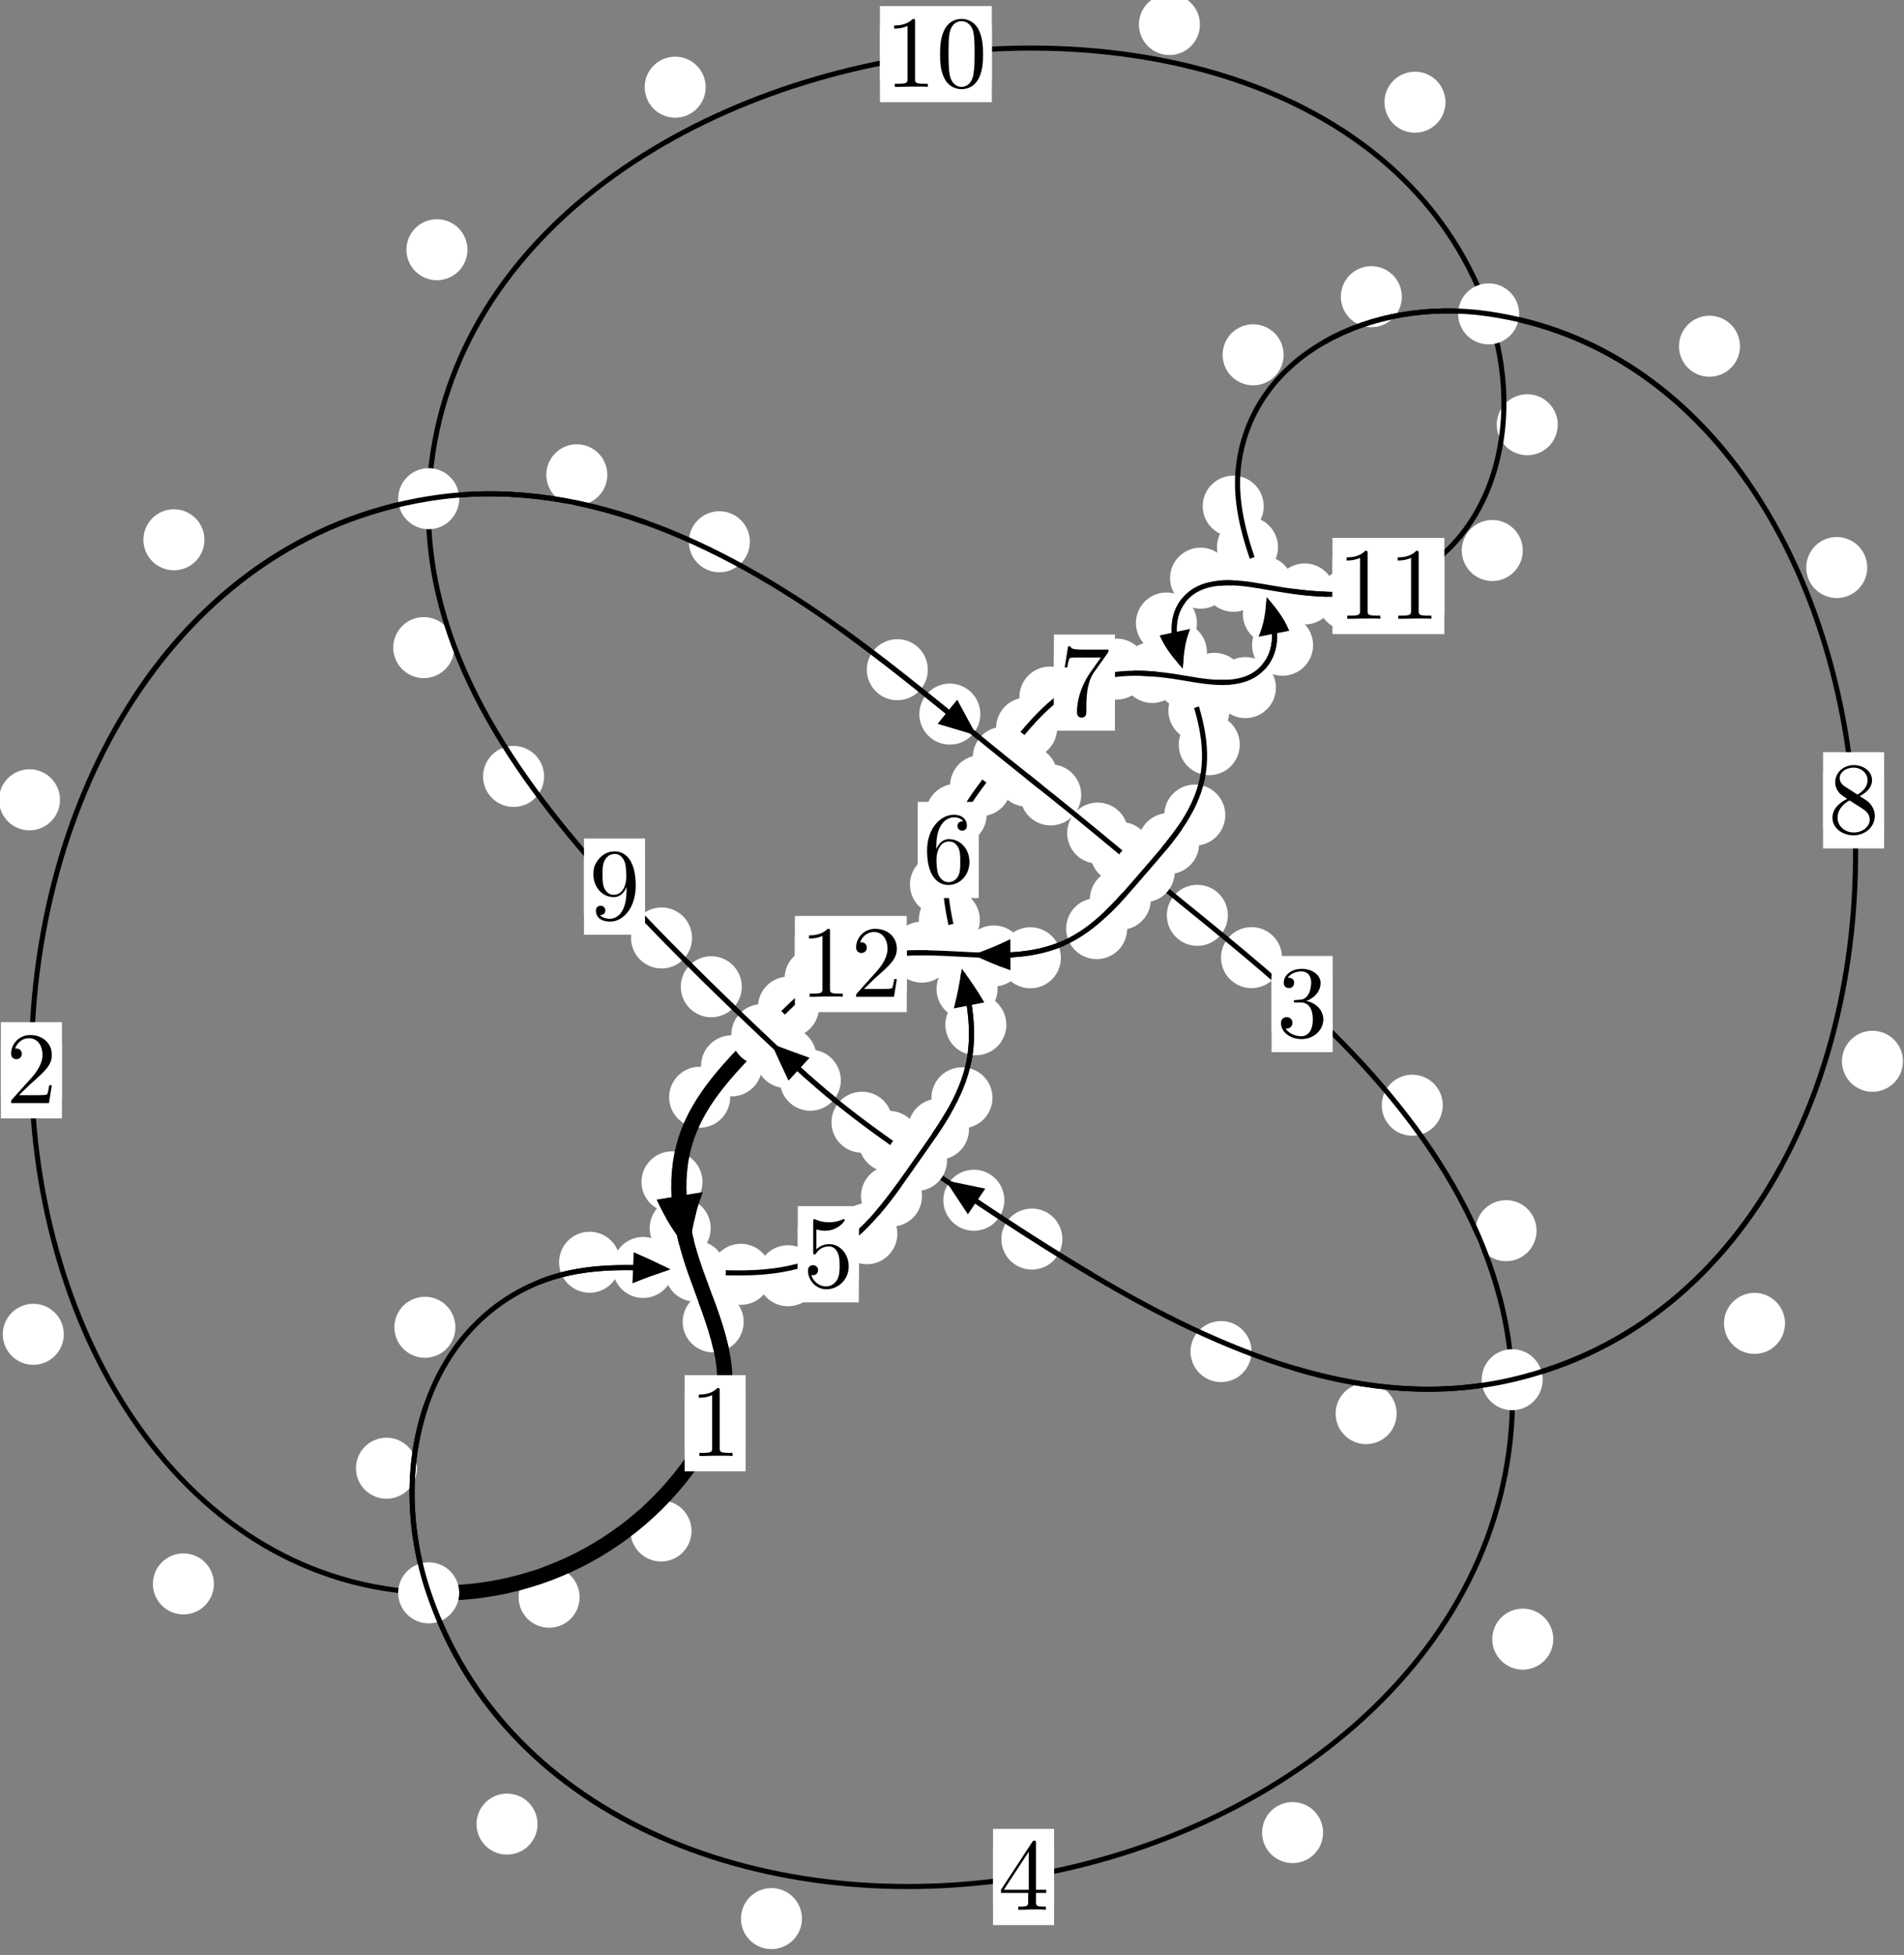 <?xml version="1.0"?>
<!-- Created by MetaPost 1.999 on 2021.07.05:2359 -->
<svg version="1.1" xmlns="http://www.w3.org/2000/svg" xmlns:xlink="http://www.w3.org/1999/xlink" width="186.544" height="191.479" viewBox="0 0 186.544 191.479">
<rect x="0" y="0" width="186.544" height="191.479" fill="#808080" stroke="none"/>
<!-- Original BoundingBox: -42.100754 -34.892899 144.442764 156.586166 -->
  <defs>
    <g transform="scale(0.01,0.01)" id="GLYPHcmr10_48">
      <path style="fill-rule: evenodd;" d="M460 -320C460 -400,455 -480,420 -554C374 -650,292 -666,250 -666C190 -666,117 -640,76 -547C44 -478,39 -400,39 -320C39 -245,43 -155,84 -79C127 2,200 22,249 22C303 22,379 1,423 -94C455 -163,460 -241,460 -320M249 -0C210 -0,151 -25,133 -121C122 -181,122 -273,122 -332C122 -396,122 -462,130 -516C149 -635,224 -644,249 -644C282 -644,348 -626,367 -527C377 -471,377 -395,377 -332C377 -257,377 -189,366 -125C351 -30,294 -0,249 -0"></path>
    </g>
    <g transform="scale(0.01,0.01)" id="GLYPHcmr10_49">
      <path style="fill-rule: evenodd;" d="M294 -640C294 -664,294 -666,271 -666C209 -602,121 -602,89 -602L89 -571C109 -571,168 -571,220 -597L220 -79C220 -43,217 -31,127 -31L95 -31L95 -0L257 -0L130 -3L217 -3L257 -3L297 -3L384 -3L419 -0L419 -31L387 -31C297 -31,294 -42,294 -79"></path>
    </g>
    <g transform="scale(0.01,0.01)" id="GLYPHcmr10_50">
      <path style="fill-rule: evenodd;" d="M127 -77L233 -180C389 -318,449 -372,449 -472C449 -586,359 -666,237 -666C124 -666,50 -574,50 -485C50 -429,100 -429,103 -429C120 -429,155 -441,155 -482C155 -508,137 -534,102 -534C94 -534,92 -534,89 -533C112 -598,166 -635,224 -635C315 -635,358 -554,358 -472C358 -392,308 -313,253 -251L61 -37C50 -26,50 -24,50 -0L421 -0L449 -174L424 -174C419 -144,412 -100,402 -85C395 -77,329 -77,307 -77"></path>
    </g>
    <g transform="scale(0.01,0.01)" id="GLYPHcmr10_51">
      <path style="fill-rule: evenodd;" d="M290 -352C372 -379,430 -449,430 -528C430 -610,342 -666,246 -666C145 -666,69 -606,69 -530C69 -497,91 -478,120 -478C151 -478,171 -500,171 -529C171 -579,124 -579,109 -579C140 -628,206 -641,242 -641C283 -641,338 -619,338 -529C338 -517,336 -459,310 -415C280 -367,246 -364,221 -363C213 -362,189 -360,182 -360C174 -359,167 -358,167 -348C167 -337,174 -337,191 -337L235 -337C317 -337,354 -269,354 -171C354 -35,285 -6,241 -6C198 -6,123 -23,88 -82C123 -77,154 -99,154 -137C154 -173,127 -193,98 -193C74 -193,42 -179,42 -135C42 -44,135 22,244 22C366 22,457 -69,457 -171C457 -253,394 -331,290 -352"></path>
    </g>
    <g transform="scale(0.01,0.01)" id="GLYPHcmr10_52">
      <path style="fill-rule: evenodd;" d="M294 -165L294 -78C294 -42,292 -31,218 -31L197 -31L197 -0L332 -0L238 -3L290 -3L332 -3L374 -3L427 -3L468 -0L468 -31L447 -31C373 -31,371 -42,371 -78L371 -165L471 -165L471 -196L371 -196L371 -651C371 -671,371 -677,355 -677C346 -677,343 -677,335 -665L28 -196L28 -165M300 -196L56 -196L300 -569"></path>
    </g>
    <g transform="scale(0.01,0.01)" id="GLYPHcmr10_53">
      <path style="fill-rule: evenodd;" d="M449 -201C449 -320,367 -420,259 -420C211 -420,168 -404,132 -369L132 -564C152 -558,185 -551,217 -551C340 -551,410 -642,410 -655C410 -661,407 -666,400 -666C399 -666,397 -666,392 -663C372 -654,323 -634,256 -634C216 -634,170 -641,123 -662C115 -665,113 -665,111 -665C101 -665,101 -657,101 -641L101 -345C101 -327,101 -319,115 -319C122 -319,124 -322,128 -328C139 -344,176 -398,257 -398C309 -398,334 -352,342 -334C358 -297,360 -258,360 -208C360 -173,360 -113,336 -71C312 -32,275 -6,229 -6C156 -6,99 -59,82 -118C85 -117,88 -116,99 -116C132 -116,149 -141,149 -165C149 -189,132 -214,99 -214C85 -214,50 -207,50 -161C50 -75,119 22,231 22C347 22,449 -74,449 -201"></path>
    </g>
    <g transform="scale(0.01,0.01)" id="GLYPHcmr10_54">
      <path style="fill-rule: evenodd;" d="M132 -328L132 -352C132 -605,256 -641,307 -641C331 -641,373 -635,395 -601C380 -601,340 -601,340 -556C340 -525,364 -510,386 -510C402 -510,432 -519,432 -558C432 -618,388 -666,305 -666C177 -666,42 -537,42 -316C42 -49,158 22,251 22C362 22,457 -72,457 -204C457 -331,368 -427,257 -427C189 -427,152 -376,132 -328M251 -6C188 -6,158 -66,152 -81C134 -128,134 -208,134 -226C134 -304,166 -404,256 -404C272 -404,318 -404,349 -342C367 -305,367 -254,367 -205C367 -157,367 -107,350 -71C320 -11,274 -6,251 -6"></path>
    </g>
    <g transform="scale(0.01,0.01)" id="GLYPHcmr10_55">
      <path style="fill-rule: evenodd;" d="M476 -609C485 -621,485 -623,485 -644L242 -644C120 -644,118 -657,114 -676L89 -676L56 -470L81 -470C84 -486,93 -549,106 -561C113 -567,191 -567,204 -567L411 -567C400 -551,321 -442,299 -409C209 -274,176 -135,176 -33C176 -23,176 22,222 22C268 22,268 -23,268 -33L268 -84C268 -139,271 -194,279 -248C283 -271,297 -357,341 -419"></path>
    </g>
    <g transform="scale(0.01,0.01)" id="GLYPHcmr10_56">
      <path style="fill-rule: evenodd;" d="M163 -457C117 -487,113 -521,113 -538C113 -599,178 -641,249 -641C322 -641,386 -589,386 -517C386 -460,347 -412,287 -377M309 -362C381 -399,430 -451,430 -517C430 -609,341 -666,250 -666C150 -666,69 -592,69 -499C69 -481,71 -436,113 -389C124 -377,161 -352,186 -335C128 -306,42 -250,42 -151C42 -45,144 22,249 22C362 22,457 -61,457 -168C457 -204,446 -249,408 -291C389 -312,373 -322,309 -362M209 -320L332 -242C360 -223,407 -193,407 -132C407 -58,332 -6,250 -6C164 -6,92 -68,92 -151C92 -209,124 -273,209 -320"></path>
    </g>
    <g transform="scale(0.01,0.01)" id="GLYPHcmr10_57">
      <path style="fill-rule: evenodd;" d="M367 -318L367 -286C367 -52,263 -6,205 -6C188 -6,134 -8,107 -42C151 -42,159 -71,159 -88C159 -119,135 -134,113 -134C97 -134,67 -125,67 -86C67 -19,121 22,206 22C335 22,457 -114,457 -329C457 -598,342 -666,253 -666C198 -666,149 -648,106 -603C65 -558,42 -516,42 -441C42 -316,130 -218,242 -218C303 -218,344 -260,367 -318M243 -241C227 -241,181 -241,150 -304C132 -341,132 -391,132 -440C132 -494,132 -541,153 -578C180 -628,218 -641,253 -641C299 -641,332 -607,349 -562C361 -530,365 -467,365 -421C365 -338,331 -241,243 -241"></path>
    </g>
  </defs>
  <path d="M67.753 149.94C67.753 149.147,67.438 148.387,66.878 147.827C66.317 147.266,65.557 146.951,64.764 146.951C63.972 146.951,63.211 147.266,62.651 147.827C62.09 148.387,61.776 149.147,61.776 149.94C61.776 150.733,62.09 151.493,62.651 152.053C63.211 152.614,63.972 152.929,64.764 152.929C65.557 152.929,66.317 152.614,66.878 152.053C67.438 151.493,67.753 150.733,67.753 149.94Z" style="fill: rgb(100%,100%,100%);stroke: none;"></path>
  <path d="M73.054 139.391C73.054 138.598,72.739 137.838,72.179 137.277C71.618 136.717,70.858 136.402,70.065 136.402C69.273 136.402,68.512 136.717,67.952 137.277C67.391 137.838,67.077 138.598,67.077 139.391C67.077 140.183,67.391 140.943,67.952 141.504C68.512 142.064,69.273 142.379,70.065 142.379C70.858 142.379,71.618 142.064,72.179 141.504C72.739 140.943,73.054 140.183,73.054 139.391Z" style="fill: rgb(100%,100%,100%);stroke: none;"></path>
  <path d="M20.957 155.125C20.957 154.332,20.642 153.572,20.081 153.011C19.521 152.451,18.761 152.136,17.968 152.136C17.175 152.136,16.415 152.451,15.855 153.011C15.294 153.572,14.979 154.332,14.979 155.125C14.979 155.917,15.294 156.678,15.855 157.238C16.415 157.799,17.175 158.114,17.968 158.114C18.761 158.114,19.521 157.799,20.081 157.238C20.642 156.678,20.957 155.917,20.957 155.125Z" style="fill: rgb(100%,100%,100%);stroke: none;"></path>
  <path d="M56.787 156.43C56.787 155.637,56.472 154.877,55.912 154.316C55.351 153.756,54.591 153.441,53.799 153.441C53.006 153.441,52.246 153.756,51.685 154.316C51.125 154.877,50.81 155.637,50.81 156.43C50.81 157.222,51.125 157.983,51.685 158.543C52.246 159.103,53.006 159.418,53.799 159.418C54.591 159.418,55.351 159.103,55.912 158.543C56.472 157.983,56.787 157.222,56.787 156.43Z" style="fill: rgb(100%,100%,100%);stroke: none;"></path>
  <path d="M5.877 78.332C5.877 77.539,5.562 76.779,5.001 76.219C4.441 75.658,3.681 75.343,2.888 75.343C2.095 75.343,1.335 75.658,0.775 76.219C0.214 76.779,-0.101 77.539,-0.101 78.332C-0.101 79.125,0.214 79.885,0.775 80.445C1.335 81.006,2.095 81.321,2.888 81.321C3.681 81.321,4.441 81.006,5.001 80.445C5.562 79.885,5.877 79.125,5.877 78.332Z" style="fill: rgb(100%,100%,100%);stroke: none;"></path>
  <path d="M6.251 130.679C6.251 129.886,5.936 129.126,5.376 128.566C4.815 128.005,4.055 127.69,3.262 127.69C2.47 127.69,1.71 128.005,1.149 128.566C0.589 129.126,0.274 129.886,0.274 130.679C0.274 131.472,0.589 132.232,1.149 132.792C1.71 133.353,2.47 133.668,3.262 133.668C4.055 133.668,4.815 133.353,5.376 132.792C5.936 132.232,6.251 131.472,6.251 130.679Z" style="fill: rgb(100%,100%,100%);stroke: none;"></path>
  <path d="M59.501 46.501C59.501 45.708,59.186 44.948,58.626 44.388C58.066 43.827,57.305 43.512,56.513 43.512C55.72 43.512,54.96 43.827,54.399 44.388C53.839 44.948,53.524 45.708,53.524 46.501C53.524 47.294,53.839 48.054,54.399 48.614C54.96 49.175,55.72 49.49,56.513 49.49C57.305 49.49,58.066 49.175,58.626 48.614C59.186 48.054,59.501 47.294,59.501 46.501Z" style="fill: rgb(100%,100%,100%);stroke: none;"></path>
  <path d="M20.029 52.866C20.029 52.073,19.714 51.313,19.153 50.753C18.593 50.192,17.832 49.877,17.04 49.877C16.247 49.877,15.487 50.192,14.926 50.753C14.366 51.313,14.051 52.073,14.051 52.866C14.051 53.659,14.366 54.419,14.926 54.979C15.487 55.54,16.247 55.855,17.04 55.855C17.832 55.855,18.593 55.54,19.153 54.979C19.714 54.419,20.029 53.659,20.029 52.866Z" style="fill: rgb(100%,100%,100%);stroke: none;"></path>
  <path d="M90.905 65.589C90.905 64.796,90.59 64.036,90.03 63.476C89.469 62.915,88.709 62.6,87.917 62.6C87.124 62.6,86.364 62.915,85.803 63.476C85.243 64.036,84.928 64.796,84.928 65.589C84.928 66.382,85.243 67.142,85.803 67.702C86.364 68.263,87.124 68.578,87.917 68.578C88.709 68.578,89.469 68.263,90.03 67.702C90.59 67.142,90.905 66.382,90.905 65.589Z" style="fill: rgb(100%,100%,100%);stroke: none;"></path>
  <path d="M73.469 53.059C73.469 52.266,73.154 51.506,72.594 50.946C72.033 50.385,71.273 50.07,70.48 50.07C69.688 50.07,68.927 50.385,68.367 50.946C67.807 51.506,67.492 52.266,67.492 53.059C67.492 53.852,67.807 54.612,68.367 55.172C68.927 55.733,69.688 56.048,70.48 56.048C71.273 56.048,72.033 55.733,72.594 55.172C73.154 54.612,73.469 53.852,73.469 53.059Z" style="fill: rgb(100%,100%,100%);stroke: none;"></path>
  <path d="M103.6 76.016C103.6 75.223,103.285 74.463,102.725 73.903C102.164 73.342,101.404 73.027,100.612 73.027C99.819 73.027,99.059 73.342,98.498 73.903C97.938 74.463,97.623 75.223,97.623 76.016C97.623 76.809,97.938 77.569,98.498 78.129C99.059 78.69,99.819 79.005,100.612 79.005C101.404 79.005,102.164 78.69,102.725 78.129C103.285 77.569,103.6 76.809,103.6 76.016Z" style="fill: rgb(100%,100%,100%);stroke: none;"></path>
  <path d="M96.048 69.938C96.048 69.145,95.734 68.385,95.173 67.824C94.613 67.264,93.852 66.949,93.06 66.949C92.267 66.949,91.507 67.264,90.946 67.824C90.386 68.385,90.071 69.145,90.071 69.938C90.071 70.73,90.386 71.49,90.946 72.051C91.507 72.611,92.267 72.926,93.06 72.926C93.852 72.926,94.613 72.611,95.173 72.051C95.734 71.49,96.048 70.73,96.048 69.938Z" style="fill: rgb(100%,100%,100%);stroke: none;"></path>
  <path d="M110.533 81.591C110.533 80.799,110.218 80.039,109.657 79.478C109.097 78.918,108.336 78.603,107.544 78.603C106.751 78.603,105.991 78.918,105.43 79.478C104.87 80.039,104.555 80.799,104.555 81.591C104.555 82.384,104.87 83.144,105.43 83.705C105.991 84.265,106.751 84.58,107.544 84.58C108.336 84.58,109.097 84.265,109.657 83.705C110.218 83.144,110.533 82.384,110.533 81.591Z" style="fill: rgb(100%,100%,100%);stroke: none;"></path>
  <path d="M105.93 77.851C105.93 77.058,105.615 76.298,105.055 75.737C104.494 75.177,103.734 74.862,102.941 74.862C102.149 74.862,101.389 75.177,100.828 75.737C100.268 76.298,99.953 77.058,99.953 77.851C99.953 78.643,100.268 79.404,100.828 79.964C101.389 80.525,102.149 80.839,102.941 80.839C103.734 80.839,104.494 80.525,105.055 79.964C105.615 79.404,105.93 78.643,105.93 77.851Z" style="fill: rgb(100%,100%,100%);stroke: none;"></path>
  <path d="M120.298 89.645C120.298 88.853,119.983 88.092,119.422 87.532C118.862 86.971,118.102 86.657,117.309 86.657C116.516 86.657,115.756 86.971,115.196 87.532C114.635 88.092,114.32 88.853,114.32 89.645C114.32 90.438,114.635 91.198,115.196 91.759C115.756 92.319,116.516 92.634,117.309 92.634C118.102 92.634,118.862 92.319,119.422 91.759C119.983 91.198,120.298 90.438,120.298 89.645Z" style="fill: rgb(100%,100%,100%);stroke: none;"></path>
  <path d="M112.805 83.497C112.805 82.705,112.49 81.944,111.929 81.384C111.369 80.823,110.609 80.508,109.816 80.508C109.023 80.508,108.263 80.823,107.703 81.384C107.142 81.944,106.827 82.705,106.827 83.497C106.827 84.29,107.142 85.05,107.703 85.611C108.263 86.171,109.023 86.486,109.816 86.486C110.609 86.486,111.369 86.171,111.929 85.611C112.49 85.05,112.805 84.29,112.805 83.497Z" style="fill: rgb(100%,100%,100%);stroke: none;"></path>
  <path d="M141.356 108.244C141.356 107.452,141.041 106.692,140.481 106.131C139.92 105.571,139.16 105.256,138.367 105.256C137.575 105.256,136.814 105.571,136.254 106.131C135.694 106.692,135.379 107.452,135.379 108.244C135.379 109.037,135.694 109.797,136.254 110.358C136.814 110.918,137.575 111.233,138.367 111.233C139.16 111.233,139.92 110.918,140.481 110.358C141.041 109.797,141.356 109.037,141.356 108.244Z" style="fill: rgb(100%,100%,100%);stroke: none;"></path>
  <path d="M125.606 93.788C125.606 92.995,125.291 92.235,124.731 91.674C124.17 91.114,123.41 90.799,122.617 90.799C121.825 90.799,121.064 91.114,120.504 91.674C119.943 92.235,119.628 92.995,119.628 93.788C119.628 94.58,119.943 95.341,120.504 95.901C121.064 96.462,121.825 96.776,122.617 96.776C123.41 96.776,124.17 96.462,124.731 95.901C125.291 95.341,125.606 94.58,125.606 93.788Z" style="fill: rgb(100%,100%,100%);stroke: none;"></path>
  <path d="M152.182 160.534C152.182 159.742,151.868 158.981,151.307 158.421C150.747 157.86,149.986 157.545,149.194 157.545C148.401 157.545,147.641 157.86,147.08 158.421C146.52 158.981,146.205 159.742,146.205 160.534C146.205 161.327,146.52 162.087,147.08 162.648C147.641 163.208,148.401 163.523,149.194 163.523C149.986 163.523,150.747 163.208,151.307 162.648C151.868 162.087,152.182 161.327,152.182 160.534Z" style="fill: rgb(100%,100%,100%);stroke: none;"></path>
  <path d="M150.546 120.529C150.546 119.736,150.231 118.976,149.67 118.416C149.11 117.855,148.35 117.54,147.557 117.54C146.764 117.54,146.004 117.855,145.444 118.416C144.883 118.976,144.568 119.736,144.568 120.529C144.568 121.322,144.883 122.082,145.444 122.642C146.004 123.203,146.764 123.518,147.557 123.518C148.35 123.518,149.11 123.203,149.67 122.642C150.231 122.082,150.546 121.322,150.546 120.529Z" style="fill: rgb(100%,100%,100%);stroke: none;"></path>
  <path d="M78.571 187.904C78.571 187.111,78.256 186.351,77.696 185.791C77.135 185.23,76.375 184.915,75.583 184.915C74.79 184.915,74.03 185.23,73.469 185.791C72.909 186.351,72.594 187.111,72.594 187.904C72.594 188.697,72.909 189.457,73.469 190.017C74.03 190.578,74.79 190.893,75.583 190.893C76.375 190.893,77.135 190.578,77.696 190.017C78.256 189.457,78.571 188.697,78.571 187.904Z" style="fill: rgb(100%,100%,100%);stroke: none;"></path>
  <path d="M129.63 179.481C129.63 178.688,129.315 177.928,128.755 177.367C128.194 176.807,127.434 176.492,126.641 176.492C125.849 176.492,125.089 176.807,124.528 177.367C123.968 177.928,123.653 178.688,123.653 179.481C123.653 180.273,123.968 181.033,124.528 181.594C125.089 182.154,125.849 182.469,126.641 182.469C127.434 182.469,128.194 182.154,128.755 181.594C129.315 181.033,129.63 180.273,129.63 179.481Z" style="fill: rgb(100%,100%,100%);stroke: none;"></path>
  <path d="M40.853 143.795C40.853 143.002,40.538 142.242,39.978 141.682C39.417 141.121,38.657 140.806,37.864 140.806C37.072 140.806,36.312 141.121,35.751 141.682C35.191 142.242,34.876 143.002,34.876 143.795C34.876 144.588,35.191 145.348,35.751 145.908C36.312 146.469,37.072 146.784,37.864 146.784C38.657 146.784,39.417 146.469,39.978 145.908C40.538 145.348,40.853 144.588,40.853 143.795Z" style="fill: rgb(100%,100%,100%);stroke: none;"></path>
  <path d="M52.663 178.649C52.663 177.857,52.348 177.097,51.788 176.536C51.227 175.976,50.467 175.661,49.674 175.661C48.882 175.661,48.122 175.976,47.561 176.536C47.001 177.097,46.686 177.857,46.686 178.649C46.686 179.442,47.001 180.202,47.561 180.763C48.122 181.323,48.882 181.638,49.674 181.638C50.467 181.638,51.227 181.323,51.788 180.763C52.348 180.202,52.663 179.442,52.663 178.649Z" style="fill: rgb(100%,100%,100%);stroke: none;"></path>
  <path d="M60.753 123.623C60.753 122.83,60.438 122.07,59.878 121.51C59.317 120.949,58.557 120.634,57.765 120.634C56.972 120.634,56.212 120.949,55.651 121.51C55.091 122.07,54.776 122.83,54.776 123.623C54.776 124.416,55.091 125.176,55.651 125.736C56.212 126.297,56.972 126.612,57.765 126.612C58.557 126.612,59.317 126.297,59.878 125.736C60.438 125.176,60.753 124.416,60.753 123.623Z" style="fill: rgb(100%,100%,100%);stroke: none;"></path>
  <path d="M44.617 129.991C44.617 129.198,44.302 128.438,43.741 127.877C43.181 127.317,42.421 127.002,41.628 127.002C40.835 127.002,40.075 127.317,39.515 127.877C38.954 128.438,38.639 129.198,38.639 129.991C38.639 130.783,38.954 131.544,39.515 132.104C40.075 132.664,40.835 132.979,41.628 132.979C42.421 132.979,43.181 132.664,43.741 132.104C44.302 131.544,44.617 130.783,44.617 129.991Z" style="fill: rgb(100%,100%,100%);stroke: none;"></path>
  <path d="M75.57 124.805C75.57 124.013,75.255 123.253,74.694 122.692C74.134 122.132,73.374 121.817,72.581 121.817C71.788 121.817,71.028 122.132,70.468 122.692C69.907 123.253,69.592 124.013,69.592 124.805C69.592 125.598,69.907 126.358,70.468 126.919C71.028 127.479,71.788 127.794,72.581 127.794C73.374 127.794,74.134 127.479,74.694 126.919C75.255 126.358,75.57 125.598,75.57 124.805Z" style="fill: rgb(100%,100%,100%);stroke: none;"></path>
  <path d="M66.002 124.132C66.002 123.339,65.687 122.579,65.127 122.018C64.566 121.458,63.806 121.143,63.013 121.143C62.221 121.143,61.461 121.458,60.9 122.018C60.34 122.579,60.025 123.339,60.025 124.132C60.025 124.924,60.34 125.684,60.9 126.245C61.461 126.805,62.221 127.12,63.013 127.12C63.806 127.12,64.566 126.805,65.127 126.245C65.687 125.684,66.002 124.924,66.002 124.132Z" style="fill: rgb(100%,100%,100%);stroke: none;"></path>
  <path d="M87.917 120.827C87.917 120.034,87.602 119.274,87.041 118.714C86.481 118.153,85.72 117.838,84.928 117.838C84.135 117.838,83.375 118.153,82.814 118.714C82.254 119.274,81.939 120.034,81.939 120.827C81.939 121.62,82.254 122.38,82.814 122.94C83.375 123.501,84.135 123.816,84.928 123.816C85.72 123.816,86.481 123.501,87.041 122.94C87.602 122.38,87.917 121.62,87.917 120.827Z" style="fill: rgb(100%,100%,100%);stroke: none;"></path>
  <path d="M80.191 124.944C80.191 124.152,79.876 123.392,79.316 122.831C78.755 122.271,77.995 121.956,77.202 121.956C76.41 121.956,75.649 122.271,75.089 122.831C74.529 123.392,74.214 124.152,74.214 124.944C74.214 125.737,74.529 126.497,75.089 127.058C75.649 127.618,76.41 127.933,77.202 127.933C77.995 127.933,78.755 127.618,79.316 127.058C79.876 126.497,80.191 125.737,80.191 124.944Z" style="fill: rgb(100%,100%,100%);stroke: none;"></path>
  <path d="M94.937 110.595C94.937 109.802,94.622 109.042,94.062 108.481C93.501 107.921,92.741 107.606,91.948 107.606C91.156 107.606,90.396 107.921,89.835 108.481C89.275 109.042,88.96 109.802,88.96 110.595C88.96 111.387,89.275 112.147,89.835 112.708C90.396 113.268,91.156 113.583,91.948 113.583C92.741 113.583,93.501 113.268,94.062 112.708C94.622 112.147,94.937 111.387,94.937 110.595Z" style="fill: rgb(100%,100%,100%);stroke: none;"></path>
  <path d="M90.333 117.142C90.333 116.35,90.019 115.589,89.458 115.029C88.898 114.469,88.137 114.154,87.345 114.154C86.552 114.154,85.792 114.469,85.231 115.029C84.671 115.589,84.356 116.35,84.356 117.142C84.356 117.935,84.671 118.695,85.231 119.256C85.792 119.816,86.552 120.131,87.345 120.131C88.137 120.131,88.898 119.816,89.458 119.256C90.019 118.695,90.333 117.935,90.333 117.142Z" style="fill: rgb(100%,100%,100%);stroke: none;"></path>
  <path d="M98.598 100.365C98.598 99.572,98.283 98.812,97.723 98.252C97.163 97.691,96.402 97.376,95.61 97.376C94.817 97.376,94.057 97.691,93.496 98.252C92.936 98.812,92.621 99.572,92.621 100.365C92.621 101.158,92.936 101.918,93.496 102.478C94.057 103.039,94.817 103.354,95.61 103.354C96.402 103.354,97.163 103.039,97.723 102.478C98.283 101.918,98.598 101.158,98.598 100.365Z" style="fill: rgb(100%,100%,100%);stroke: none;"></path>
  <path d="M97.238 107.52C97.238 106.727,96.923 105.967,96.362 105.407C95.802 104.846,95.042 104.531,94.249 104.531C93.456 104.531,92.696 104.846,92.136 105.407C91.575 105.967,91.26 106.727,91.26 107.52C91.26 108.313,91.575 109.073,92.136 109.633C92.696 110.194,93.456 110.509,94.249 110.509C95.042 110.509,95.802 110.194,96.362 109.633C96.923 109.073,97.238 108.313,97.238 107.52Z" style="fill: rgb(100%,100%,100%);stroke: none;"></path>
  <path d="M95.999 90.084C95.999 89.291,95.684 88.531,95.123 87.971C94.563 87.41,93.803 87.095,93.01 87.095C92.217 87.095,91.457 87.41,90.897 87.971C90.336 88.531,90.021 89.291,90.021 90.084C90.021 90.877,90.336 91.637,90.897 92.197C91.457 92.758,92.217 93.073,93.01 93.073C93.803 93.073,94.563 92.758,95.123 92.197C95.684 91.637,95.999 90.877,95.999 90.084Z" style="fill: rgb(100%,100%,100%);stroke: none;"></path>
  <path d="M97.735 96.856C97.735 96.064,97.42 95.304,96.859 94.743C96.299 94.183,95.539 93.868,94.746 93.868C93.953 93.868,93.193 94.183,92.633 94.743C92.072 95.304,91.757 96.064,91.757 96.856C91.757 97.649,92.072 98.409,92.633 98.97C93.193 99.53,93.953 99.845,94.746 99.845C95.539 99.845,96.299 99.53,96.859 98.97C97.42 98.409,97.735 97.649,97.735 96.856Z" style="fill: rgb(100%,100%,100%);stroke: none;"></path>
  <path d="M96.677 79.751C96.677 78.958,96.362 78.198,95.802 77.637C95.241 77.077,94.481 76.762,93.688 76.762C92.896 76.762,92.136 77.077,91.575 77.637C91.015 78.198,90.7 78.958,90.7 79.751C90.7 80.543,91.015 81.304,91.575 81.864C92.136 82.425,92.896 82.739,93.688 82.739C94.481 82.739,95.241 82.425,95.802 81.864C96.362 81.304,96.677 80.543,96.677 79.751Z" style="fill: rgb(100%,100%,100%);stroke: none;"></path>
  <path d="M95.128 86.63C95.128 85.838,94.813 85.078,94.253 84.517C93.692 83.957,92.932 83.642,92.139 83.642C91.347 83.642,90.586 83.957,90.026 84.517C89.466 85.078,89.151 85.838,89.151 86.63C89.151 87.423,89.466 88.183,90.026 88.744C90.586 89.304,91.347 89.619,92.139 89.619C92.932 89.619,93.692 89.304,94.253 88.744C94.813 88.183,95.128 87.423,95.128 86.63Z" style="fill: rgb(100%,100%,100%);stroke: none;"></path>
  <path d="M103.573 71.3C103.573 70.507,103.258 69.747,102.697 69.186C102.137 68.626,101.377 68.311,100.584 68.311C99.791 68.311,99.031 68.626,98.471 69.186C97.91 69.747,97.595 70.507,97.595 71.3C97.595 72.092,97.91 72.853,98.471 73.413C99.031 73.974,99.791 74.289,100.584 74.289C101.377 74.289,102.137 73.974,102.697 73.413C103.258 72.853,103.573 72.092,103.573 71.3Z" style="fill: rgb(100%,100%,100%);stroke: none;"></path>
  <path d="M99.061 76.947C99.061 76.154,98.747 75.394,98.186 74.833C97.626 74.273,96.865 73.958,96.073 73.958C95.28 73.958,94.52 74.273,93.959 74.833C93.399 75.394,93.084 76.154,93.084 76.947C93.084 77.739,93.399 78.5,93.959 79.06C94.52 79.621,95.28 79.936,96.073 79.936C96.865 79.936,97.626 79.621,98.186 79.06C98.747 78.5,99.061 77.739,99.061 76.947Z" style="fill: rgb(100%,100%,100%);stroke: none;"></path>
  <path d="M112.38 65.532C112.38 64.739,112.065 63.979,111.504 63.419C110.944 62.858,110.184 62.543,109.391 62.543C108.598 62.543,107.838 62.858,107.278 63.419C106.717 63.979,106.402 64.739,106.402 65.532C106.402 66.325,106.717 67.085,107.278 67.645C107.838 68.206,108.598 68.521,109.391 68.521C110.184 68.521,110.944 68.206,111.504 67.645C112.065 67.085,112.38 66.325,112.38 65.532Z" style="fill: rgb(100%,100%,100%);stroke: none;"></path>
  <path d="M105.852 68.272C105.852 67.479,105.537 66.719,104.977 66.159C104.416 65.598,103.656 65.283,102.863 65.283C102.071 65.283,101.31 65.598,100.75 66.159C100.19 66.719,99.875 67.479,99.875 68.272C99.875 69.065,100.19 69.825,100.75 70.385C101.31 70.946,102.071 71.261,102.863 71.261C103.656 71.261,104.416 70.946,104.977 70.385C105.537 69.825,105.852 69.065,105.852 68.272Z" style="fill: rgb(100%,100%,100%);stroke: none;"></path>
  <path d="M121.972 66.924C121.972 66.131,121.657 65.371,121.096 64.81C120.536 64.25,119.776 63.935,118.983 63.935C118.19 63.935,117.43 64.25,116.87 64.81C116.309 65.371,115.994 66.131,115.994 66.924C115.994 67.716,116.309 68.477,116.87 69.037C117.43 69.598,118.19 69.912,118.983 69.912C119.776 69.912,120.536 69.598,121.096 69.037C121.657 68.477,121.972 67.716,121.972 66.924Z" style="fill: rgb(100%,100%,100%);stroke: none;"></path>
  <path d="M115.879 65.86C115.879 65.067,115.565 64.307,115.004 63.747C114.444 63.186,113.683 62.871,112.891 62.871C112.098 62.871,111.338 63.186,110.777 63.747C110.217 64.307,109.902 65.067,109.902 65.86C109.902 66.653,110.217 67.413,110.777 67.973C111.338 68.534,112.098 68.849,112.891 68.849C113.683 68.849,114.444 68.534,115.004 67.973C115.565 67.413,115.879 66.653,115.879 65.86Z" style="fill: rgb(100%,100%,100%);stroke: none;"></path>
  <path d="M128.649 63.191C128.649 62.398,128.334 61.638,127.773 61.078C127.213 60.517,126.453 60.202,125.66 60.202C124.867 60.202,124.107 60.517,123.547 61.078C122.986 61.638,122.671 62.398,122.671 63.191C122.671 63.984,122.986 64.744,123.547 65.304C124.107 65.865,124.867 66.18,125.66 66.18C126.453 66.18,127.213 65.865,127.773 65.304C128.334 64.744,128.649 63.984,128.649 63.191Z" style="fill: rgb(100%,100%,100%);stroke: none;"></path>
  <path d="M125.008 67.342C125.008 66.549,124.693 65.789,124.133 65.229C123.572 64.668,122.812 64.353,122.019 64.353C121.227 64.353,120.466 64.668,119.906 65.229C119.346 65.789,119.031 66.549,119.031 67.342C119.031 68.135,119.346 68.895,119.906 69.455C120.466 70.016,121.227 70.331,122.019 70.331C122.812 70.331,123.572 70.016,124.133 69.455C124.693 68.895,125.008 68.135,125.008 67.342Z" style="fill: rgb(100%,100%,100%);stroke: none;"></path>
  <path d="M125.211 53.588C125.211 52.795,124.896 52.035,124.335 51.474C123.775 50.914,123.015 50.599,122.222 50.599C121.429 50.599,120.669 50.914,120.109 51.474C119.548 52.035,119.233 52.795,119.233 53.588C119.233 54.38,119.548 55.141,120.109 55.701C120.669 56.262,121.429 56.577,122.222 56.577C123.015 56.577,123.775 56.262,124.335 55.701C124.896 55.141,125.211 54.38,125.211 53.588Z" style="fill: rgb(100%,100%,100%);stroke: none;"></path>
  <path d="M127.748 60.134C127.748 59.342,127.433 58.581,126.872 58.021C126.312 57.46,125.551 57.146,124.759 57.146C123.966 57.146,123.206 57.46,122.645 58.021C122.085 58.581,121.77 59.342,121.77 60.134C121.77 60.927,122.085 61.687,122.645 62.248C123.206 62.808,123.966 63.123,124.759 63.123C125.551 63.123,126.312 62.808,126.872 62.248C127.433 61.687,127.748 60.927,127.748 60.134Z" style="fill: rgb(100%,100%,100%);stroke: none;"></path>
  <path d="M125.763 34.75C125.763 33.957,125.448 33.197,124.888 32.637C124.328 32.076,123.567 31.761,122.775 31.761C121.982 31.761,121.222 32.076,120.661 32.637C120.101 33.197,119.786 33.957,119.786 34.75C119.786 35.543,120.101 36.303,120.661 36.863C121.222 37.424,121.982 37.739,122.775 37.739C123.567 37.739,124.328 37.424,124.888 36.863C125.448 36.303,125.763 35.543,125.763 34.75Z" style="fill: rgb(100%,100%,100%);stroke: none;"></path>
  <path d="M123.813 49.576C123.813 48.783,123.498 48.023,122.938 47.463C122.377 46.902,121.617 46.587,120.824 46.587C120.032 46.587,119.272 46.902,118.711 47.463C118.151 48.023,117.836 48.783,117.836 49.576C117.836 50.369,118.151 51.129,118.711 51.689C119.272 52.25,120.032 52.565,120.824 52.565C121.617 52.565,122.377 52.25,122.938 51.689C123.498 51.129,123.813 50.369,123.813 49.576Z" style="fill: rgb(100%,100%,100%);stroke: none;"></path>
  <path d="M170.474 33.909C170.474 33.116,170.159 32.356,169.599 31.796C169.038 31.235,168.278 30.92,167.485 30.92C166.693 30.92,165.932 31.235,165.372 31.796C164.812 32.356,164.497 33.116,164.497 33.909C164.497 34.702,164.812 35.462,165.372 36.022C165.932 36.583,166.693 36.898,167.485 36.898C168.278 36.898,169.038 36.583,169.599 36.022C170.159 35.462,170.474 34.702,170.474 33.909Z" style="fill: rgb(100%,100%,100%);stroke: none;"></path>
  <path d="M137.345 29.057C137.345 28.265,137.03 27.504,136.47 26.944C135.909 26.383,135.149 26.069,134.357 26.069C133.564 26.069,132.804 26.383,132.243 26.944C131.683 27.504,131.368 28.265,131.368 29.057C131.368 29.85,131.683 30.61,132.243 31.171C132.804 31.731,133.564 32.046,134.357 32.046C135.149 32.046,135.909 31.731,136.47 31.171C137.03 30.61,137.345 29.85,137.345 29.057Z" style="fill: rgb(100%,100%,100%);stroke: none;"></path>
  <path d="M186.443 103.94C186.443 103.147,186.128 102.387,185.567 101.826C185.007 101.266,184.247 100.951,183.454 100.951C182.661 100.951,181.901 101.266,181.341 101.826C180.78 102.387,180.465 103.147,180.465 103.94C180.465 104.732,180.78 105.493,181.341 106.053C181.901 106.614,182.661 106.929,183.454 106.929C184.247 106.929,185.007 106.614,185.567 106.053C186.128 105.493,186.443 104.732,186.443 103.94Z" style="fill: rgb(100%,100%,100%);stroke: none;"></path>
  <path d="M182.944 55.582C182.944 54.79,182.629 54.03,182.068 53.469C181.508 52.909,180.748 52.594,179.955 52.594C179.162 52.594,178.402 52.909,177.842 53.469C177.281 54.03,176.966 54.79,176.966 55.582C176.966 56.375,177.281 57.135,177.842 57.696C178.402 58.256,179.162 58.571,179.955 58.571C180.748 58.571,181.508 58.256,182.068 57.696C182.629 57.135,182.944 56.375,182.944 55.582Z" style="fill: rgb(100%,100%,100%);stroke: none;"></path>
  <path d="M136.835 138.448C136.835 137.655,136.52 136.895,135.96 136.334C135.399 135.774,134.639 135.459,133.847 135.459C133.054 135.459,132.294 135.774,131.733 136.334C131.173 136.895,130.858 137.655,130.858 138.448C130.858 139.24,131.173 140.001,131.733 140.561C132.294 141.122,133.054 141.436,133.847 141.436C134.639 141.436,135.399 141.122,135.96 140.561C136.52 140.001,136.835 139.24,136.835 138.448Z" style="fill: rgb(100%,100%,100%);stroke: none;"></path>
  <path d="M174.887 129.61C174.887 128.817,174.572 128.057,174.012 127.496C173.451 126.936,172.691 126.621,171.899 126.621C171.106 126.621,170.346 126.936,169.785 127.496C169.225 128.057,168.91 128.817,168.91 129.61C168.91 130.402,169.225 131.163,169.785 131.723C170.346 132.284,171.106 132.598,171.899 132.598C172.691 132.598,173.451 132.284,174.012 131.723C174.572 131.163,174.887 130.402,174.887 129.61Z" style="fill: rgb(100%,100%,100%);stroke: none;"></path>
  <path d="M104.085 121.352C104.085 120.56,103.771 119.8,103.21 119.239C102.65 118.679,101.889 118.364,101.097 118.364C100.304 118.364,99.544 118.679,98.983 119.239C98.423 119.8,98.108 120.56,98.108 121.352C98.108 122.145,98.423 122.905,98.983 123.466C99.544 124.026,100.304 124.341,101.097 124.341C101.889 124.341,102.65 124.026,103.21 123.466C103.771 122.905,104.085 122.145,104.085 121.352Z" style="fill: rgb(100%,100%,100%);stroke: none;"></path>
  <path d="M122.62 132.369C122.62 131.576,122.305 130.816,121.744 130.256C121.184 129.695,120.424 129.38,119.631 129.38C118.838 129.38,118.078 129.695,117.518 130.256C116.957 130.816,116.642 131.576,116.642 132.369C116.642 133.162,116.957 133.922,117.518 134.482C118.078 135.043,118.838 135.358,119.631 135.358C120.424 135.358,121.184 135.043,121.744 134.482C122.305 133.922,122.62 133.162,122.62 132.369Z" style="fill: rgb(100%,100%,100%);stroke: none;"></path>
  <path d="M90.107 111.792C90.107 110.999,89.792 110.239,89.232 109.679C88.671 109.118,87.911 108.803,87.119 108.803C86.326 108.803,85.566 109.118,85.005 109.679C84.445 110.239,84.13 110.999,84.13 111.792C84.13 112.585,84.445 113.345,85.005 113.905C85.566 114.466,86.326 114.781,87.119 114.781C87.911 114.781,88.671 114.466,89.232 113.905C89.792 113.345,90.107 112.585,90.107 111.792Z" style="fill: rgb(100%,100%,100%);stroke: none;"></path>
  <path d="M98.402 117.55C98.402 116.757,98.087 115.997,97.527 115.437C96.966 114.876,96.206 114.561,95.413 114.561C94.621 114.561,93.861 114.876,93.3 115.437C92.74 115.997,92.425 116.757,92.425 117.55C92.425 118.343,92.74 119.103,93.3 119.663C93.861 120.224,94.621 120.539,95.413 120.539C96.206 120.539,96.966 120.224,97.527 119.663C98.087 119.103,98.402 118.343,98.402 117.55Z" style="fill: rgb(100%,100%,100%);stroke: none;"></path>
  <path d="M82.38 105.795C82.38 105.002,82.065 104.242,81.505 103.682C80.944 103.121,80.184 102.806,79.391 102.806C78.599 102.806,77.838 103.121,77.278 103.682C76.718 104.242,76.403 105.002,76.403 105.795C76.403 106.588,76.718 107.348,77.278 107.908C77.838 108.469,78.599 108.784,79.391 108.784C80.184 108.784,80.944 108.469,81.505 107.908C82.065 107.348,82.38 106.588,82.38 105.795Z" style="fill: rgb(100%,100%,100%);stroke: none;"></path>
  <path d="M87.441 109.909C87.441 109.116,87.126 108.356,86.566 107.795C86.005 107.235,85.245 106.92,84.452 106.92C83.66 106.92,82.899 107.235,82.339 107.795C81.778 108.356,81.464 109.116,81.464 109.909C81.464 110.701,81.778 111.462,82.339 112.022C82.899 112.583,83.66 112.898,84.452 112.898C85.245 112.898,86.005 112.583,86.566 112.022C87.126 111.462,87.441 110.701,87.441 109.909Z" style="fill: rgb(100%,100%,100%);stroke: none;"></path>
  <path d="M72.676 96.639C72.676 95.847,72.361 95.087,71.8 94.526C71.24 93.966,70.48 93.651,69.687 93.651C68.894 93.651,68.134 93.966,67.574 94.526C67.013 95.087,66.698 95.847,66.698 96.639C66.698 97.432,67.013 98.192,67.574 98.753C68.134 99.313,68.894 99.628,69.687 99.628C70.48 99.628,71.24 99.313,71.8 98.753C72.361 98.192,72.676 97.432,72.676 96.639Z" style="fill: rgb(100%,100%,100%);stroke: none;"></path>
  <path d="M79.994 103.572C79.994 102.779,79.679 102.019,79.119 101.458C78.558 100.898,77.798 100.583,77.005 100.583C76.213 100.583,75.452 100.898,74.892 101.458C74.331 102.019,74.016 102.779,74.016 103.572C74.016 104.364,74.331 105.125,74.892 105.685C75.452 106.246,76.213 106.56,77.005 106.56C77.798 106.56,78.558 106.246,79.119 105.685C79.679 105.125,79.994 104.364,79.994 103.572Z" style="fill: rgb(100%,100%,100%);stroke: none;"></path>
  <path d="M53.307 76.044C53.307 75.251,52.992 74.491,52.431 73.93C51.871 73.37,51.11 73.055,50.318 73.055C49.525 73.055,48.765 73.37,48.204 73.93C47.644 74.491,47.329 75.251,47.329 76.044C47.329 76.836,47.644 77.597,48.204 78.157C48.765 78.717,49.525 79.032,50.318 79.032C51.11 79.032,51.871 78.717,52.431 78.157C52.992 77.597,53.307 76.836,53.307 76.044Z" style="fill: rgb(100%,100%,100%);stroke: none;"></path>
  <path d="M67.803 91.862C67.803 91.069,67.488 90.309,66.928 89.748C66.367 89.188,65.607 88.873,64.814 88.873C64.022 88.873,63.262 89.188,62.701 89.748C62.141 90.309,61.826 91.069,61.826 91.862C61.826 92.654,62.141 93.415,62.701 93.975C63.262 94.535,64.022 94.85,64.814 94.85C65.607 94.85,66.367 94.535,66.928 93.975C67.488 93.415,67.803 92.654,67.803 91.862Z" style="fill: rgb(100%,100%,100%);stroke: none;"></path>
  <path d="M45.797 24.457C45.797 23.665,45.482 22.905,44.921 22.344C44.361 21.784,43.601 21.469,42.808 21.469C42.015 21.469,41.255 21.784,40.695 22.344C40.134 22.905,39.819 23.665,39.819 24.457C39.819 25.25,40.134 26.01,40.695 26.571C41.255 27.131,42.015 27.446,42.808 27.446C43.601 27.446,44.361 27.131,44.921 26.571C45.482 26.01,45.797 25.25,45.797 24.457Z" style="fill: rgb(100%,100%,100%);stroke: none;"></path>
  <path d="M44.505 63.425C44.505 62.633,44.19 61.872,43.63 61.312C43.07 60.751,42.309 60.437,41.517 60.437C40.724 60.437,39.964 60.751,39.403 61.312C38.843 61.872,38.528 62.633,38.528 63.425C38.528 64.218,38.843 64.978,39.403 65.539C39.964 66.099,40.724 66.414,41.517 66.414C42.309 66.414,43.07 66.099,43.63 65.539C44.19 64.978,44.505 64.218,44.505 63.425Z" style="fill: rgb(100%,100%,100%);stroke: none;"></path>
  <path d="M117.563 2.403C117.563 1.61,117.248 0.85,116.688 0.289C116.127 -0.271,115.367 -0.586,114.574 -0.586C113.782 -0.586,113.022 -0.271,112.461 0.289C111.901 0.85,111.586 1.61,111.586 2.403C111.586 3.195,111.901 3.955,112.461 4.516C113.022 5.076,113.782 5.391,114.574 5.391C115.367 5.391,116.127 5.076,116.688 4.516C117.248 3.955,117.563 3.195,117.563 2.403Z" style="fill: rgb(100%,100%,100%);stroke: none;"></path>
  <path d="M69.139 8.539C69.139 7.746,68.824 6.986,68.264 6.425C67.703 5.865,66.943 5.55,66.15 5.55C65.358 5.55,64.597 5.865,64.037 6.425C63.477 6.986,63.162 7.746,63.162 8.539C63.162 9.331,63.477 10.091,64.037 10.652C64.597 11.212,65.358 11.527,66.15 11.527C66.943 11.527,67.703 11.212,68.264 10.652C68.824 10.091,69.139 9.331,69.139 8.539Z" style="fill: rgb(100%,100%,100%);stroke: none;"></path>
  <path d="M152.621 41.598C152.621 40.806,152.306 40.046,151.745 39.485C151.185 38.925,150.425 38.61,149.632 38.61C148.839 38.61,148.079 38.925,147.519 39.485C146.958 40.046,146.643 40.806,146.643 41.598C146.643 42.391,146.958 43.151,147.519 43.712C148.079 44.272,148.839 44.587,149.632 44.587C150.425 44.587,151.185 44.272,151.745 43.712C152.306 43.151,152.621 42.391,152.621 41.598Z" style="fill: rgb(100%,100%,100%);stroke: none;"></path>
  <path d="M141.619 10.011C141.619 9.218,141.304 8.458,140.744 7.897C140.183 7.337,139.423 7.022,138.63 7.022C137.838 7.022,137.077 7.337,136.517 7.897C135.957 8.458,135.642 9.218,135.642 10.011C135.642 10.803,135.957 11.563,136.517 12.124C137.077 12.684,137.838 12.999,138.63 12.999C139.423 12.999,140.183 12.684,140.744 12.124C141.304 11.563,141.619 10.803,141.619 10.011Z" style="fill: rgb(100%,100%,100%);stroke: none;"></path>
  <path d="M135.063 58.748C135.063 57.955,134.749 57.195,134.188 56.634C133.628 56.074,132.867 55.759,132.075 55.759C131.282 55.759,130.522 56.074,129.961 56.634C129.401 57.195,129.086 57.955,129.086 58.748C129.086 59.54,129.401 60.3,129.961 60.861C130.522 61.421,131.282 61.736,132.075 61.736C132.867 61.736,133.628 61.421,134.188 60.861C134.749 60.3,135.063 59.54,135.063 58.748Z" style="fill: rgb(100%,100%,100%);stroke: none;"></path>
  <path d="M149.194 53.915C149.194 53.122,148.879 52.362,148.319 51.802C147.758 51.241,146.998 50.926,146.205 50.926C145.413 50.926,144.652 51.241,144.092 51.802C143.531 52.362,143.217 53.122,143.217 53.915C143.217 54.708,143.531 55.468,144.092 56.028C144.652 56.589,145.413 56.904,146.205 56.904C146.998 56.904,147.758 56.589,148.319 56.028C148.879 55.468,149.194 54.708,149.194 53.915Z" style="fill: rgb(100%,100%,100%);stroke: none;"></path>
  <path d="M123.827 56.929C123.827 56.136,123.512 55.376,122.952 54.816C122.391 54.255,121.631 53.94,120.839 53.94C120.046 53.94,119.286 54.255,118.725 54.816C118.165 55.376,117.85 56.136,117.85 56.929C117.85 57.722,118.165 58.482,118.725 59.042C119.286 59.603,120.046 59.918,120.839 59.918C121.631 59.918,122.391 59.603,122.952 59.042C123.512 58.482,123.827 57.722,123.827 56.929Z" style="fill: rgb(100%,100%,100%);stroke: none;"></path>
  <path d="M130.812 58.171C130.812 57.378,130.497 56.618,129.937 56.058C129.376 55.497,128.616 55.182,127.824 55.182C127.031 55.182,126.271 55.497,125.71 56.058C125.15 56.618,124.835 57.378,124.835 58.171C124.835 58.964,125.15 59.724,125.71 60.284C126.271 60.845,127.031 61.16,127.824 61.16C128.616 61.16,129.376 60.845,129.937 60.284C130.497 59.724,130.812 58.964,130.812 58.171Z" style="fill: rgb(100%,100%,100%);stroke: none;"></path>
  <path d="M117.27 61.018C117.27 60.225,116.955 59.465,116.395 58.904C115.834 58.344,115.074 58.029,114.282 58.029C113.489 58.029,112.729 58.344,112.168 58.904C111.608 59.465,111.293 60.225,111.293 61.018C111.293 61.81,111.608 62.571,112.168 63.131C112.729 63.692,113.489 64.006,114.282 64.006C115.074 64.006,115.834 63.692,116.395 63.131C116.955 62.571,117.27 61.81,117.27 61.018Z" style="fill: rgb(100%,100%,100%);stroke: none;"></path>
  <path d="M120.616 56.623C120.616 55.831,120.301 55.071,119.74 54.51C119.18 53.95,118.42 53.635,117.627 53.635C116.834 53.635,116.074 53.95,115.514 54.51C114.953 55.071,114.638 55.831,114.638 56.623C114.638 57.416,114.953 58.176,115.514 58.737C116.074 59.297,116.834 59.612,117.627 59.612C118.42 59.612,119.18 59.297,119.74 58.737C120.301 58.176,120.616 57.416,120.616 56.623Z" style="fill: rgb(100%,100%,100%);stroke: none;"></path>
  <path d="M120.452 69.596C120.452 68.804,120.137 68.044,119.577 67.483C119.016 66.923,118.256 66.608,117.463 66.608C116.671 66.608,115.91 66.923,115.35 67.483C114.789 68.044,114.474 68.804,114.474 69.596C114.474 70.389,114.789 71.149,115.35 71.71C115.91 72.27,116.671 72.585,117.463 72.585C118.256 72.585,119.016 72.27,119.577 71.71C120.137 71.149,120.452 70.389,120.452 69.596Z" style="fill: rgb(100%,100%,100%);stroke: none;"></path>
  <path d="M118.249 63.884C118.249 63.091,117.934 62.331,117.373 61.77C116.813 61.21,116.053 60.895,115.26 60.895C114.467 60.895,113.707 61.21,113.147 61.77C112.586 62.331,112.271 63.091,112.271 63.884C112.271 64.676,112.586 65.436,113.147 65.997C113.707 66.557,114.467 66.872,115.26 66.872C116.053 66.872,116.813 66.557,117.373 65.997C117.934 65.436,118.249 64.676,118.249 63.884Z" style="fill: rgb(100%,100%,100%);stroke: none;"></path>
  <path d="M120.047 79.827C120.047 79.034,119.732 78.274,119.172 77.714C118.611 77.153,117.851 76.838,117.058 76.838C116.266 76.838,115.506 77.153,114.945 77.714C114.385 78.274,114.07 79.034,114.07 79.827C114.07 80.62,114.385 81.38,114.945 81.94C115.506 82.501,116.266 82.816,117.058 82.816C117.851 82.816,118.611 82.501,119.172 81.94C119.732 81.38,120.047 80.62,120.047 79.827Z" style="fill: rgb(100%,100%,100%);stroke: none;"></path>
  <path d="M121.466 72.93C121.466 72.138,121.151 71.378,120.591 70.817C120.03 70.257,119.27 69.942,118.477 69.942C117.685 69.942,116.924 70.257,116.364 70.817C115.803 71.378,115.489 72.138,115.489 72.93C115.489 73.723,115.803 74.483,116.364 75.044C116.924 75.604,117.685 75.919,118.477 75.919C119.27 75.919,120.03 75.604,120.591 75.044C121.151 74.483,121.466 73.723,121.466 72.93Z" style="fill: rgb(100%,100%,100%);stroke: none;"></path>
  <path d="M112.755 88.085C112.755 87.292,112.44 86.532,111.879 85.972C111.319 85.411,110.559 85.096,109.766 85.096C108.973 85.096,108.213 85.411,107.653 85.972C107.092 86.532,106.777 87.292,106.777 88.085C106.777 88.878,107.092 89.638,107.653 90.198C108.213 90.759,108.973 91.074,109.766 91.074C110.559 91.074,111.319 90.759,111.879 90.198C112.44 89.638,112.755 88.878,112.755 88.085Z" style="fill: rgb(100%,100%,100%);stroke: none;"></path>
  <path d="M117.486 82.618C117.486 81.826,117.171 81.066,116.611 80.505C116.05 79.945,115.29 79.63,114.497 79.63C113.705 79.63,112.945 79.945,112.384 80.505C111.824 81.066,111.509 81.826,111.509 82.618C111.509 83.411,111.824 84.171,112.384 84.732C112.945 85.292,113.705 85.607,114.497 85.607C115.29 85.607,116.05 85.292,116.611 84.732C117.171 84.171,117.486 83.411,117.486 82.618Z" style="fill: rgb(100%,100%,100%);stroke: none;"></path>
  <path d="M103.939 93.803C103.939 93.01,103.624 92.25,103.064 91.689C102.503 91.129,101.743 90.814,100.95 90.814C100.158 90.814,99.397 91.129,98.837 91.689C98.276 92.25,97.961 93.01,97.961 93.803C97.961 94.595,98.276 95.355,98.837 95.916C99.397 96.476,100.158 96.791,100.95 96.791C101.743 96.791,102.503 96.476,103.064 95.916C103.624 95.355,103.939 94.595,103.939 93.803Z" style="fill: rgb(100%,100%,100%);stroke: none;"></path>
  <path d="M110.433 90.949C110.433 90.156,110.118 89.396,109.558 88.835C108.997 88.275,108.237 87.96,107.444 87.96C106.652 87.96,105.891 88.275,105.331 88.835C104.771 89.396,104.456 90.156,104.456 90.949C104.456 91.741,104.771 92.501,105.331 93.062C105.891 93.622,106.652 93.937,107.444 93.937C108.237 93.937,108.997 93.622,109.558 93.062C110.118 92.501,110.433 91.741,110.433 90.949Z" style="fill: rgb(100%,100%,100%);stroke: none;"></path>
  <path d="M93.303 93.251C93.303 92.458,92.988 91.698,92.427 91.137C91.867 90.577,91.106 90.262,90.314 90.262C89.521 90.262,88.761 90.577,88.2 91.137C87.64 91.698,87.325 92.458,87.325 93.251C87.325 94.043,87.64 94.803,88.2 95.364C88.761 95.924,89.521 96.239,90.314 96.239C91.106 96.239,91.867 95.924,92.427 95.364C92.988 94.803,93.303 94.043,93.303 93.251Z" style="fill: rgb(100%,100%,100%);stroke: none;"></path>
  <path d="M100.35 93.623C100.35 92.831,100.035 92.07,99.474 91.51C98.914 90.95,98.154 90.635,97.361 90.635C96.568 90.635,95.808 90.95,95.248 91.51C94.687 92.07,94.372 92.831,94.372 93.623C94.372 94.416,94.687 95.176,95.248 95.737C95.808 96.297,96.568 96.612,97.361 96.612C98.154 96.612,98.914 96.297,99.474 95.737C100.035 95.176,100.35 94.416,100.35 93.623Z" style="fill: rgb(100%,100%,100%);stroke: none;"></path>
  <path d="M82.853 95.81C82.853 95.018,82.538 94.258,81.978 93.697C81.417 93.137,80.657 92.822,79.864 92.822C79.072 92.822,78.311 93.137,77.751 93.697C77.19 94.258,76.876 95.018,76.876 95.81C76.876 96.603,77.19 97.363,77.751 97.924C78.311 98.484,79.072 98.799,79.864 98.799C80.657 98.799,81.417 98.484,81.978 97.924C82.538 97.363,82.853 96.603,82.853 95.81Z" style="fill: rgb(100%,100%,100%);stroke: none;"></path>
  <path d="M89.662 93.095C89.662 92.302,89.347 91.542,88.786 90.982C88.226 90.421,87.466 90.106,86.673 90.106C85.88 90.106,85.12 90.421,84.559 90.982C83.999 91.542,83.684 92.302,83.684 93.095C83.684 93.888,83.999 94.648,84.559 95.208C85.12 95.769,85.88 96.084,86.673 96.084C87.466 96.084,88.226 95.769,88.786 95.208C89.347 94.648,89.662 93.888,89.662 93.095Z" style="fill: rgb(100%,100%,100%);stroke: none;"></path>
  <path d="M74.666 104.388C74.666 103.595,74.351 102.835,73.791 102.275C73.23 101.714,72.47 101.399,71.678 101.399C70.885 101.399,70.125 101.714,69.564 102.275C69.004 102.835,68.689 103.595,68.689 104.388C68.689 105.181,69.004 105.941,69.564 106.501C70.125 107.062,70.885 107.377,71.678 107.377C72.47 107.377,73.23 107.062,73.791 106.501C74.351 105.941,74.666 105.181,74.666 104.388Z" style="fill: rgb(100%,100%,100%);stroke: none;"></path>
  <path d="M80.238 98.635C80.238 97.843,79.923 97.083,79.363 96.522C78.802 95.962,78.042 95.647,77.249 95.647C76.457 95.647,75.696 95.962,75.136 96.522C74.576 97.083,74.261 97.843,74.261 98.635C74.261 99.428,74.576 100.188,75.136 100.749C75.696 101.309,76.457 101.624,77.249 101.624C78.042 101.624,78.802 101.309,79.363 100.749C79.923 100.188,80.238 99.428,80.238 98.635Z" style="fill: rgb(100%,100%,100%);stroke: none;"></path>
  <path d="M68.826 115.753C68.826 114.96,68.511 114.2,67.95 113.64C67.39 113.079,66.63 112.764,65.837 112.764C65.044 112.764,64.284 113.079,63.723 113.64C63.163 114.2,62.848 114.96,62.848 115.753C62.848 116.546,63.163 117.306,63.723 117.866C64.284 118.427,65.044 118.742,65.837 118.742C66.63 118.742,67.39 118.427,67.95 117.866C68.511 117.306,68.826 116.546,68.826 115.753Z" style="fill: rgb(100%,100%,100%);stroke: none;"></path>
  <path d="M71.539 107.461C71.539 106.668,71.224 105.908,70.663 105.347C70.103 104.787,69.343 104.472,68.55 104.472C67.757 104.472,66.997 104.787,66.437 105.347C65.876 105.908,65.561 106.668,65.561 107.461C65.561 108.253,65.876 109.013,66.437 109.574C66.997 110.134,67.757 110.449,68.55 110.449C69.343 110.449,70.103 110.134,70.663 109.574C71.224 109.013,71.539 108.253,71.539 107.461Z" style="fill: rgb(100%,100%,100%);stroke: none;"></path>
  <path d="M72.863 129.459C72.863 128.667,72.548 127.907,71.987 127.346C71.427 126.786,70.666 126.471,69.874 126.471C69.081 126.471,68.321 126.786,67.76 127.346C67.2 127.907,66.885 128.667,66.885 129.459C66.885 130.252,67.2 131.012,67.76 131.573C68.321 132.133,69.081 132.448,69.874 132.448C70.666 132.448,71.427 132.133,71.987 131.573C72.548 131.012,72.863 130.252,72.863 129.459Z" style="fill: rgb(100%,100%,100%);stroke: none;"></path>
  <path d="M69.632 120.287C69.632 119.495,69.317 118.735,68.756 118.174C68.196 117.614,67.435 117.299,66.643 117.299C65.85 117.299,65.09 117.614,64.529 118.174C63.969 118.735,63.654 119.495,63.654 120.287C63.654 121.08,63.969 121.84,64.529 122.401C65.09 122.961,65.85 123.276,66.643 123.276C67.435 123.276,68.196 122.961,68.756 122.401C69.317 121.84,69.632 121.08,69.632 120.287Z" style="fill: rgb(100%,100%,100%);stroke: none;"></path>
  <path d="M70.065 139.391C64.764 149.94,53.799 156.43,42 156C17.968 155.125,3.262 130.679,3.077 104.819C2.888 78.332,17.04 52.866,42 48.841C56.513 46.501,70.48 53.059,82.452 61.662C87.917 65.589,93.06 69.938,98.302 74.157C100.612 76.016,102.941 77.851,105.243 79.721C107.544 81.591,109.816 83.497,112.109 85.378C117.309 89.645,122.617 93.788,127.574 98.337C138.367 108.244,147.557 120.529,148.154 135.125C149.194 160.534,126.641 179.481,100.283 183.829C75.583 187.904,49.674 178.649,42 156C37.864 143.795,41.628 129.991,52.986 125.508C57.765 123.623,63.013 124.132,68.124 124.492C72.581 124.805,77.202 124.944,81.152 122.839C84.928 120.827,87.345 117.142,89.799 113.652C91.948 110.595,94.249 107.52,94.949 103.838C95.61 100.365,94.746 96.856,93.87 93.439C93.01 90.084,92.139 86.63,92.902 83.244C93.688 79.751,96.073 76.947,98.302 74.157C100.584 71.3,102.863 68.272,106.245 66.853C109.391 65.532,112.891 65.86,116.248 66.446C118.983 66.924,122.019 67.342,123.811 65.3C125.66 63.191,124.759 60.134,123.715 57.44C122.222 53.588,120.824 49.576,121.364 45.472C122.775 34.75,134.357 29.057,145.85 30.741C167.485 33.909,179.955 55.582,181.605 78.382C183.454 103.94,171.899 129.61,148.154 135.125C133.847 138.448,119.631 132.369,106.973 124.845C101.097 121.352,95.413 117.55,89.799 113.652C87.119 111.792,84.452 109.909,81.921 107.851C79.391 105.795,77.005 103.572,74.639 101.33C69.687 96.639,64.814 91.862,60.205 86.833C50.318 76.044,41.517 63.425,42 48.841C42.808 24.457,66.15 8.539,91.695 5.302C114.574 2.403,138.63 10.011,145.85 30.741C149.632 41.598,146.205 53.915,136.031 57.395C132.075 58.748,127.824 58.171,123.715 57.44C120.839 56.929,117.627 56.623,115.911 58.878C114.282 61.018,115.26 63.884,116.248 66.446C117.463 69.596,118.477 72.93,117.796 76.242C117.058 79.827,114.497 82.618,112.109 85.378C109.766 88.085,107.444 90.949,104.158 92.393C100.95 93.803,97.361 93.623,93.87 93.439C90.314 93.251,86.673 93.095,83.358 94.417C79.864 95.81,77.249 98.635,74.639 101.33C71.678 104.388,68.55 107.461,67.223 111.517C65.837 115.753,66.643 120.287,68.124 124.492C69.874 129.459,72.427 134.691,70.065 139.391" style="stroke:rgb(0%,0%,0%); stroke-width: 0.498;stroke-linecap: round;stroke-linejoin: round;stroke-miterlimit: 10;fill: none;"></path>
  <path d="M70.065 139.391C64.764 149.94,53.799 156.43,42 156" style="stroke:rgb(0%,0%,0%); stroke-width: 1.494;stroke-linecap: round;stroke-linejoin: round;stroke-miterlimit: 10;fill: none;"></path>
  <path d="M74.639 101.33C71.678 104.388,68.55 107.461,67.223 111.517C65.837 115.753,66.643 120.287,68.124 124.492C69.874 129.459,72.427 134.691,70.065 139.391" style="stroke:rgb(0%,0%,0%); stroke-width: 1.494;stroke-linecap: round;stroke-linejoin: round;stroke-miterlimit: 10;fill: none;"></path>
  <path d="M44.989 156C44.989 155.207,44.674 154.447,44.113 153.887C43.553 153.326,42.793 153.011,42 153.011C41.207 153.011,40.447 153.326,39.887 153.887C39.326 154.447,39.011 155.207,39.011 156C39.011 156.793,39.326 157.553,39.887 158.113C40.447 158.674,41.207 158.989,42 158.989C42.793 158.989,43.553 158.674,44.113 158.113C44.674 157.553,44.989 156.793,44.989 156Z" style="fill: rgb(100%,100%,100%);stroke: none;"></path>
  <path d="M64.757 179.936C54.233 175.301,45.837 167.325,42 156C39.932 149.897,39.839 143.395,41.683 137.858" style="stroke:rgb(0%,0%,0%); stroke-width: 0.498;stroke-linecap: round;stroke-linejoin: round;stroke-miterlimit: 10;fill: none;"></path>
  <path d="M101.29 74.157C101.29 73.364,100.975 72.604,100.415 72.043C99.855 71.483,99.094 71.168,98.302 71.168C97.509 71.168,96.749 71.483,96.188 72.043C95.628 72.604,95.313 73.364,95.313 74.157C95.313 74.949,95.628 75.71,96.188 76.27C96.749 76.831,97.509 77.146,98.302 77.146C99.094 77.146,99.855 76.831,100.415 76.27C100.975 75.71,101.29 74.949,101.29 74.157Z" style="fill: rgb(100%,100%,100%);stroke: none;"></path>
  <path d="M90.46 67.8C93.084 69.905,95.681 72.047,98.302 74.157C99.457 75.086,100.617 76.01,101.775 76.935" style="stroke:rgb(0%,0%,0%); stroke-width: 0.498;stroke-linecap: round;stroke-linejoin: round;stroke-miterlimit: 10;fill: none;"></path>
  <path d="M151.143 135.125C151.143 134.332,150.828 133.572,150.267 133.011C149.707 132.451,148.947 132.136,148.154 132.136C147.361 132.136,146.601 132.451,146.041 133.011C145.48 133.572,145.165 134.332,145.165 135.125C145.165 135.917,145.48 136.677,146.041 137.238C146.601 137.798,147.361 138.113,148.154 138.113C148.947 138.113,149.707 137.798,150.267 137.238C150.828 136.677,151.143 135.917,151.143 135.125Z" style="fill: rgb(100%,100%,100%);stroke: none;"></path>
  <path d="M174.477 114.269C168.851 124.571,160.026 132.367,148.154 135.125C141 136.786,133.869 136.097,126.945 134.052" style="stroke:rgb(0%,0%,0%); stroke-width: 0.498;stroke-linecap: round;stroke-linejoin: round;stroke-miterlimit: 10;fill: none;"></path>
  <path d="M71.113 124.492C71.113 123.699,70.798 122.939,70.237 122.378C69.677 121.818,68.916 121.503,68.124 121.503C67.331 121.503,66.571 121.818,66.01 122.378C65.45 122.939,65.135 123.699,65.135 124.492C65.135 125.284,65.45 126.044,66.01 126.605C66.571 127.165,67.331 127.48,68.124 127.48C68.916 127.48,69.677 127.165,70.237 126.605C70.798 126.044,71.113 125.284,71.113 124.492Z" style="fill: rgb(100%,100%,100%);stroke: none;"></path>
  <path d="M66.598 118.016C66.812 120.205,67.383 122.389,68.124 124.492C68.999 126.975,70.075 129.525,70.636 132.042" style="stroke:rgb(0%,0%,0%); stroke-width: 1.494;stroke-linecap: round;stroke-linejoin: round;stroke-miterlimit: 10;fill: none;"></path>
  <path d="M96.859 93.439C96.859 92.646,96.544 91.886,95.983 91.325C95.423 90.765,94.663 90.45,93.87 90.45C93.077 90.45,92.317 90.765,91.757 91.325C91.196 91.886,90.881 92.646,90.881 93.439C90.881 94.231,91.196 94.992,91.757 95.552C92.317 96.113,93.077 96.427,93.87 96.427C94.663 96.427,95.423 96.113,95.983 95.552C96.544 94.992,96.859 94.231,96.859 93.439Z" style="fill: rgb(100%,100%,100%);stroke: none;"></path>
  <path d="M99.12 93.514C97.385 93.622,95.615 93.531,93.87 93.439C92.092 93.345,90.293 93.259,88.523 93.362" style="stroke:rgb(0%,0%,0%); stroke-width: 0.498;stroke-linecap: round;stroke-linejoin: round;stroke-miterlimit: 10;fill: none;"></path>
  <path d="M119.237 66.446C119.237 65.654,118.922 64.893,118.362 64.333C117.801 63.772,117.041 63.457,116.248 63.457C115.456 63.457,114.695 63.772,114.135 64.333C113.574 64.893,113.26 65.654,113.26 66.446C113.26 67.239,113.574 67.999,114.135 68.56C114.695 69.12,115.456 69.435,116.248 69.435C117.041 69.435,117.801 69.12,118.362 68.56C118.922 67.999,119.237 67.239,119.237 66.446Z" style="fill: rgb(100%,100%,100%);stroke: none;"></path>
  <path d="M111.167 65.934C112.855 65.925,114.57 66.153,116.248 66.446C117.616 66.685,119.058 66.909,120.383 66.818" style="stroke:rgb(0%,0%,0%); stroke-width: 0.498;stroke-linecap: round;stroke-linejoin: round;stroke-miterlimit: 10;fill: none;"></path>
  <path d="M148.839 30.741C148.839 29.948,148.524 29.188,147.964 28.627C147.403 28.067,146.643 27.752,145.85 27.752C145.058 27.752,144.297 28.067,143.737 28.627C143.177 29.188,142.862 29.948,142.862 30.741C142.862 31.533,143.177 32.293,143.737 32.854C144.297 33.414,145.058 33.729,145.85 33.729C146.643 33.729,147.403 33.414,147.964 32.854C148.524 32.293,148.839 31.533,148.839 30.741Z" style="fill: rgb(100%,100%,100%);stroke: none;"></path>
  <path d="M129.826 33.454C134.335 30.901,140.103 29.899,145.85 30.741C156.668 32.325,165.194 38.535,171.222 47.2" style="stroke:rgb(0%,0%,0%); stroke-width: 0.498;stroke-linecap: round;stroke-linejoin: round;stroke-miterlimit: 10;fill: none;"></path>
  <path d="M92.787 113.652C92.787 112.86,92.472 112.1,91.912 111.539C91.351 110.979,90.591 110.664,89.799 110.664C89.006 110.664,88.246 110.979,87.685 111.539C87.125 112.1,86.81 112.86,86.81 113.652C86.81 114.445,87.125 115.205,87.685 115.766C88.246 116.326,89.006 116.641,89.799 116.641C90.591 116.641,91.351 116.326,91.912 115.766C92.472 115.205,92.787 114.445,92.787 113.652Z" style="fill: rgb(100%,100%,100%);stroke: none;"></path>
  <path d="M85.971 118.8C87.354 117.191,88.572 115.397,89.799 113.652C90.873 112.123,91.986 110.59,92.917 108.979" style="stroke:rgb(0%,0%,0%); stroke-width: 0.498;stroke-linecap: round;stroke-linejoin: round;stroke-miterlimit: 10;fill: none;"></path>
  <path d="M44.989 48.841C44.989 48.048,44.674 47.288,44.113 46.728C43.553 46.167,42.793 45.852,42 45.852C41.207 45.852,40.447 46.167,39.887 46.728C39.326 47.288,39.011 48.048,39.011 48.841C39.011 49.634,39.326 50.394,39.887 50.954C40.447 51.515,41.207 51.83,42 51.83C42.793 51.83,43.553 51.515,44.113 50.954C44.674 50.394,44.989 49.634,44.989 48.841Z" style="fill: rgb(100%,100%,100%);stroke: none;"></path>
  <path d="M13.108 68.407C19.742 58.226,29.52 50.854,42 48.841C49.256 47.671,56.376 48.726,63.179 51.148" style="stroke:rgb(0%,0%,0%); stroke-width: 0.498;stroke-linecap: round;stroke-linejoin: round;stroke-miterlimit: 10;fill: none;"></path>
  <path d="M126.704 57.44C126.704 56.648,126.389 55.888,125.828 55.327C125.268 54.767,124.508 54.452,123.715 54.452C122.922 54.452,122.162 54.767,121.602 55.327C121.041 55.888,120.726 56.648,120.726 57.44C120.726 58.233,121.041 58.993,121.602 59.554C122.162 60.114,122.922 60.429,123.715 60.429C124.508 60.429,125.268 60.114,125.828 59.554C126.389 58.993,126.704 58.233,126.704 57.44Z" style="fill: rgb(100%,100%,100%);stroke: none;"></path>
  <path d="M129.93 58.199C127.859 58.133,125.769 57.806,123.715 57.44C122.277 57.185,120.755 56.98,119.378 57.122" style="stroke:rgb(0%,0%,0%); stroke-width: 0.498;stroke-linecap: round;stroke-linejoin: round;stroke-miterlimit: 10;fill: none;"></path>
  <path d="M115.097 85.378C115.097 84.586,114.782 83.825,114.222 83.265C113.661 82.704,112.901 82.39,112.109 82.39C111.316 82.39,110.556 82.704,109.995 83.265C109.435 83.825,109.12 84.586,109.12 85.378C109.12 86.171,109.435 86.931,109.995 87.492C110.556 88.052,111.316 88.367,112.109 88.367C112.901 88.367,113.661 88.052,114.222 87.492C114.782 86.931,115.097 86.171,115.097 85.378Z" style="fill: rgb(100%,100%,100%);stroke: none;"></path>
  <path d="M115.572 81.12C114.54 82.611,113.303 83.998,112.109 85.378C110.937 86.732,109.771 88.124,108.487 89.359" style="stroke:rgb(0%,0%,0%); stroke-width: 0.498;stroke-linecap: round;stroke-linejoin: round;stroke-miterlimit: 10;fill: none;"></path>
  <path d="M77.628 101.33C77.628 100.538,77.313 99.778,76.752 99.217C76.192 98.657,75.432 98.342,74.639 98.342C73.846 98.342,73.086 98.657,72.526 99.217C71.965 99.778,71.65 100.538,71.65 101.33C71.65 102.123,71.965 102.883,72.526 103.444C73.086 104.004,73.846 104.319,74.639 104.319C75.432 104.319,76.192 104.004,76.752 103.444C77.313 102.883,77.628 102.123,77.628 101.33Z" style="fill: rgb(100%,100%,100%);stroke: none;"></path>
  <path d="M78.219 104.66C77.01 103.567,75.822 102.451,74.639 101.33C72.163 98.985,69.707 96.618,67.293 94.208" style="stroke:rgb(0%,0%,0%); stroke-width: 0.498;stroke-linecap: round;stroke-linejoin: round;stroke-miterlimit: 10;fill: none;"></path>
  <path d="M67.223 111.517C66.114 114.906,66.408 118.486,67.328 121.934" style="stroke:rgb(0%,0%,0%); stroke-width: 0.498;stroke-linecap: round;stroke-linejoin: round;stroke-miterlimit: 10;fill: none;"></path>
  <path d="M64.698 117.682C65.398 119.18,66.304 120.597,67.328 121.934C67.55 120.265,67.911 118.622,68.475 117.068Z" style="stroke:rgb(0%,0%,0%); stroke-width: 0.498;fill: rgb(0%,0%,0%);"></path>
  <path d="M67.223 111.517C66.114 114.906,66.408 118.486,67.328 121.934" style="stroke:rgb(0%,0%,0%); stroke-width: 0.498;stroke-linecap: round;stroke-linejoin: round;stroke-miterlimit: 10;fill: none;"></path>
  <path d="M65.64 119.455C66.148 120.31,66.717 121.137,67.328 121.934C67.461 120.938,67.643 119.951,67.888 118.987Z" style="stroke:rgb(0%,0%,0%); stroke-width: 0.498;fill: rgb(0%,0%,0%);"></path>
  <path d="M82.452 61.662C86.824 64.804,90.99 68.215,95.165 71.614" style="stroke:rgb(0%,0%,0%); stroke-width: 0.498;stroke-linecap: round;stroke-linejoin: round;stroke-miterlimit: 10;fill: none;"></path>
  <path d="M92.291 70.755L95.165 71.614L93.74 68.974Z" style="stroke:rgb(0%,0%,0%); stroke-width: 0.498;fill: rgb(0%,0%,0%);"></path>
  <path d="M52.986 125.508C56.809 124,60.933 124.024,65.046 124.278" style="stroke:rgb(0%,0%,0%); stroke-width: 0.498;stroke-linecap: round;stroke-linejoin: round;stroke-miterlimit: 10;fill: none;"></path>
  <path d="M62.229 125.309C63.155 124.942,64.098 124.604,65.046 124.278C64.146 123.838,63.24 123.411,62.325 123.015Z" style="stroke:rgb(0%,0%,0%); stroke-width: 0.498;fill: rgb(0%,0%,0%);"></path>
  <path d="M94.949 103.838C95.478 101.06,95.031 98.258,94.382 95.499" style="stroke:rgb(0%,0%,0%); stroke-width: 0.498;stroke-linecap: round;stroke-linejoin: round;stroke-miterlimit: 10;fill: none;"></path>
  <path d="M96.043 97.997C95.533 97.143,94.968 96.314,94.382 95.499C94.22 96.49,94.033 97.475,93.79 98.44Z" style="stroke:rgb(0%,0%,0%); stroke-width: 0.498;fill: rgb(0%,0%,0%);"></path>
  <path d="M123.811 65.3C125.29 63.613,125.009 61.319,124.303 59.09" style="stroke:rgb(0%,0%,0%); stroke-width: 0.498;stroke-linecap: round;stroke-linejoin: round;stroke-miterlimit: 10;fill: none;"></path>
  <path d="M125.959 61.592C125.566 60.72,124.971 59.883,124.303 59.09C124.214 60.123,124.043 61.136,123.705 62.029Z" style="stroke:rgb(0%,0%,0%); stroke-width: 0.498;fill: rgb(0%,0%,0%);"></path>
  <path d="M106.973 124.845C102.272 122.051,97.694 119.059,93.177 115.978" style="stroke:rgb(0%,0%,0%); stroke-width: 0.498;stroke-linecap: round;stroke-linejoin: round;stroke-miterlimit: 10;fill: none;"></path>
  <path d="M96.116 116.579C95.135 116.383,94.156 116.182,93.177 115.978C93.724 116.814,94.275 117.649,94.829 118.481Z" style="stroke:rgb(0%,0%,0%); stroke-width: 0.498;fill: rgb(0%,0%,0%);"></path>
  <path d="M81.921 107.851C79.897 106.206,77.965 104.454,76.062 102.672" style="stroke:rgb(0%,0%,0%); stroke-width: 0.498;stroke-linecap: round;stroke-linejoin: round;stroke-miterlimit: 10;fill: none;"></path>
  <path d="M78.878 103.706C77.936 103.37,76.998 103.024,76.062 102.672C76.475 103.583,76.893 104.491,77.322 105.394Z" style="stroke:rgb(0%,0%,0%); stroke-width: 0.498;fill: rgb(0%,0%,0%);"></path>
  <path d="M115.911 58.878C114.607 60.59,114.973 62.766,115.677 64.881" style="stroke:rgb(0%,0%,0%); stroke-width: 0.498;stroke-linecap: round;stroke-linejoin: round;stroke-miterlimit: 10;fill: none;"></path>
  <path d="M113.974 62.411C114.384 63.276,114.999 64.099,115.677 64.881C115.751 63.848,115.897 62.831,116.219 61.93Z" style="stroke:rgb(0%,0%,0%); stroke-width: 0.498;fill: rgb(0%,0%,0%);"></path>
  <path d="M104.158 92.393C101.592 93.521,98.781 93.631,95.972 93.536" style="stroke:rgb(0%,0%,0%); stroke-width: 0.498;stroke-linecap: round;stroke-linejoin: round;stroke-miterlimit: 10;fill: none;"></path>
  <path d="M98.739 92.375C97.843 92.807,96.913 93.184,95.972 93.536C96.887 93.952,97.811 94.343,98.749 94.672Z" style="stroke:rgb(0%,0%,0%); stroke-width: 0.498;fill: rgb(0%,0%,0%);"></path>
  <path d="M67.075 142.101L73.056 142.101L73.056 134.68L67.075 134.68Z" style="fill: rgb(100%,100%,100%);stroke: none;"></path>
  <path d="M67.075 144.101L73.056 144.101L73.056 136.68L67.075 136.68Z" style="fill: rgb(100%,100%,100%);stroke: none;"></path>
  <g transform="translate(67.575 142.601)" style="fill: rgb(0%,0%,0%);">
    <use xlink:href="#GLYPHcmr10_49"></use>
  </g>
  <path d="M0.087 107.53L6.068 107.53L6.068 100.109L0.087 100.109Z" style="fill: rgb(100%,100%,100%);stroke: none;"></path>
  <path d="M0.087 109.53L6.068 109.53L6.068 102.109L0.087 102.109Z" style="fill: rgb(100%,100%,100%);stroke: none;"></path>
  <g transform="translate(0.587 108.03)" style="fill: rgb(0%,0%,0%);">
    <use xlink:href="#GLYPHcmr10_50"></use>
  </g>
  <path d="M124.583 101.047L130.564 101.047L130.564 93.627L124.583 93.627Z" style="fill: rgb(100%,100%,100%);stroke: none;"></path>
  <path d="M124.583 103.047L130.564 103.047L130.564 95.627L124.583 95.627Z" style="fill: rgb(100%,100%,100%);stroke: none;"></path>
  <g transform="translate(125.083 101.547)" style="fill: rgb(0%,0%,0%);">
    <use xlink:href="#GLYPHcmr10_51"></use>
  </g>
  <path d="M97.292 186.539L103.274 186.539L103.274 179.119L97.292 179.119Z" style="fill: rgb(100%,100%,100%);stroke: none;"></path>
  <path d="M97.292 188.539L103.274 188.539L103.274 181.119L97.292 181.119Z" style="fill: rgb(100%,100%,100%);stroke: none;"></path>
  <g transform="translate(97.792 187.039)" style="fill: rgb(0%,0%,0%);">
    <use xlink:href="#GLYPHcmr10_52"></use>
  </g>
  <path d="M78.162 125.549L84.143 125.549L84.143 118.129L78.162 118.129Z" style="fill: rgb(100%,100%,100%);stroke: none;"></path>
  <path d="M78.162 127.549L84.143 127.549L84.143 120.129L78.162 120.129Z" style="fill: rgb(100%,100%,100%);stroke: none;"></path>
  <g transform="translate(78.662 126.049)" style="fill: rgb(0%,0%,0%);">
    <use xlink:href="#GLYPHcmr10_53"></use>
  </g>
  <path d="M89.911 85.954L95.892 85.954L95.892 78.534L89.911 78.534Z" style="fill: rgb(100%,100%,100%);stroke: none;"></path>
  <path d="M89.911 87.954L95.892 87.954L95.892 80.534L89.911 80.534Z" style="fill: rgb(100%,100%,100%);stroke: none;"></path>
  <g transform="translate(90.411 86.454)" style="fill: rgb(0%,0%,0%);">
    <use xlink:href="#GLYPHcmr10_54"></use>
  </g>
  <path d="M103.254 69.563L109.235 69.563L109.235 62.143L103.254 62.143Z" style="fill: rgb(100%,100%,100%);stroke: none;"></path>
  <path d="M103.254 71.563L109.235 71.563L109.235 64.143L103.254 64.143Z" style="fill: rgb(100%,100%,100%);stroke: none;"></path>
  <g transform="translate(103.754 70.063)" style="fill: rgb(0%,0%,0%);">
    <use xlink:href="#GLYPHcmr10_55"></use>
  </g>
  <path d="M178.614 81.092L184.595 81.092L184.595 73.671L178.614 73.671Z" style="fill: rgb(100%,100%,100%);stroke: none;"></path>
  <path d="M178.614 83.092L184.595 83.092L184.595 75.671L178.614 75.671Z" style="fill: rgb(100%,100%,100%);stroke: none;"></path>
  <g transform="translate(179.114 81.592)" style="fill: rgb(0%,0%,0%);">
    <use xlink:href="#GLYPHcmr10_56"></use>
  </g>
  <path d="M57.215 89.543L63.196 89.543L63.196 82.122L57.215 82.122Z" style="fill: rgb(100%,100%,100%);stroke: none;"></path>
  <path d="M57.215 91.543L63.196 91.543L63.196 84.122L57.215 84.122Z" style="fill: rgb(100%,100%,100%);stroke: none;"></path>
  <g transform="translate(57.715 90.043)" style="fill: rgb(0%,0%,0%);">
    <use xlink:href="#GLYPHcmr10_57"></use>
  </g>
  <path d="M86.213 8.012L97.176 8.012L97.176 0.592L86.213 0.592Z" style="fill: rgb(100%,100%,100%);stroke: none;"></path>
  <path d="M86.213 10.012L97.176 10.012L97.176 2.592L86.213 2.592Z" style="fill: rgb(100%,100%,100%);stroke: none;"></path>
  <g transform="translate(86.713 8.512)" style="fill: rgb(0%,0%,0%);">
    <use xlink:href="#GLYPHcmr10_49"></use>
    <use xlink:href="#GLYPHcmr10_48" x="5"></use>
  </g>
  <path d="M130.549 60.105L141.512 60.105L141.512 52.685L130.549 52.685Z" style="fill: rgb(100%,100%,100%);stroke: none;"></path>
  <path d="M130.549 62.105L141.512 62.105L141.512 54.685L130.549 54.685Z" style="fill: rgb(100%,100%,100%);stroke: none;"></path>
  <g transform="translate(131.049 60.605)" style="fill: rgb(0%,0%,0%);">
    <use xlink:href="#GLYPHcmr10_49"></use>
    <use xlink:href="#GLYPHcmr10_49" x="5"></use>
  </g>
  <path d="M77.877 97.127L88.839 97.127L88.839 89.707L77.877 89.707Z" style="fill: rgb(100%,100%,100%);stroke: none;"></path>
  <path d="M77.877 99.127L88.839 99.127L88.839 91.707L77.877 91.707Z" style="fill: rgb(100%,100%,100%);stroke: none;"></path>
  <g transform="translate(78.377 97.627)" style="fill: rgb(0%,0%,0%);">
    <use xlink:href="#GLYPHcmr10_49"></use>
    <use xlink:href="#GLYPHcmr10_50" x="5"></use>
  </g>
</svg>
